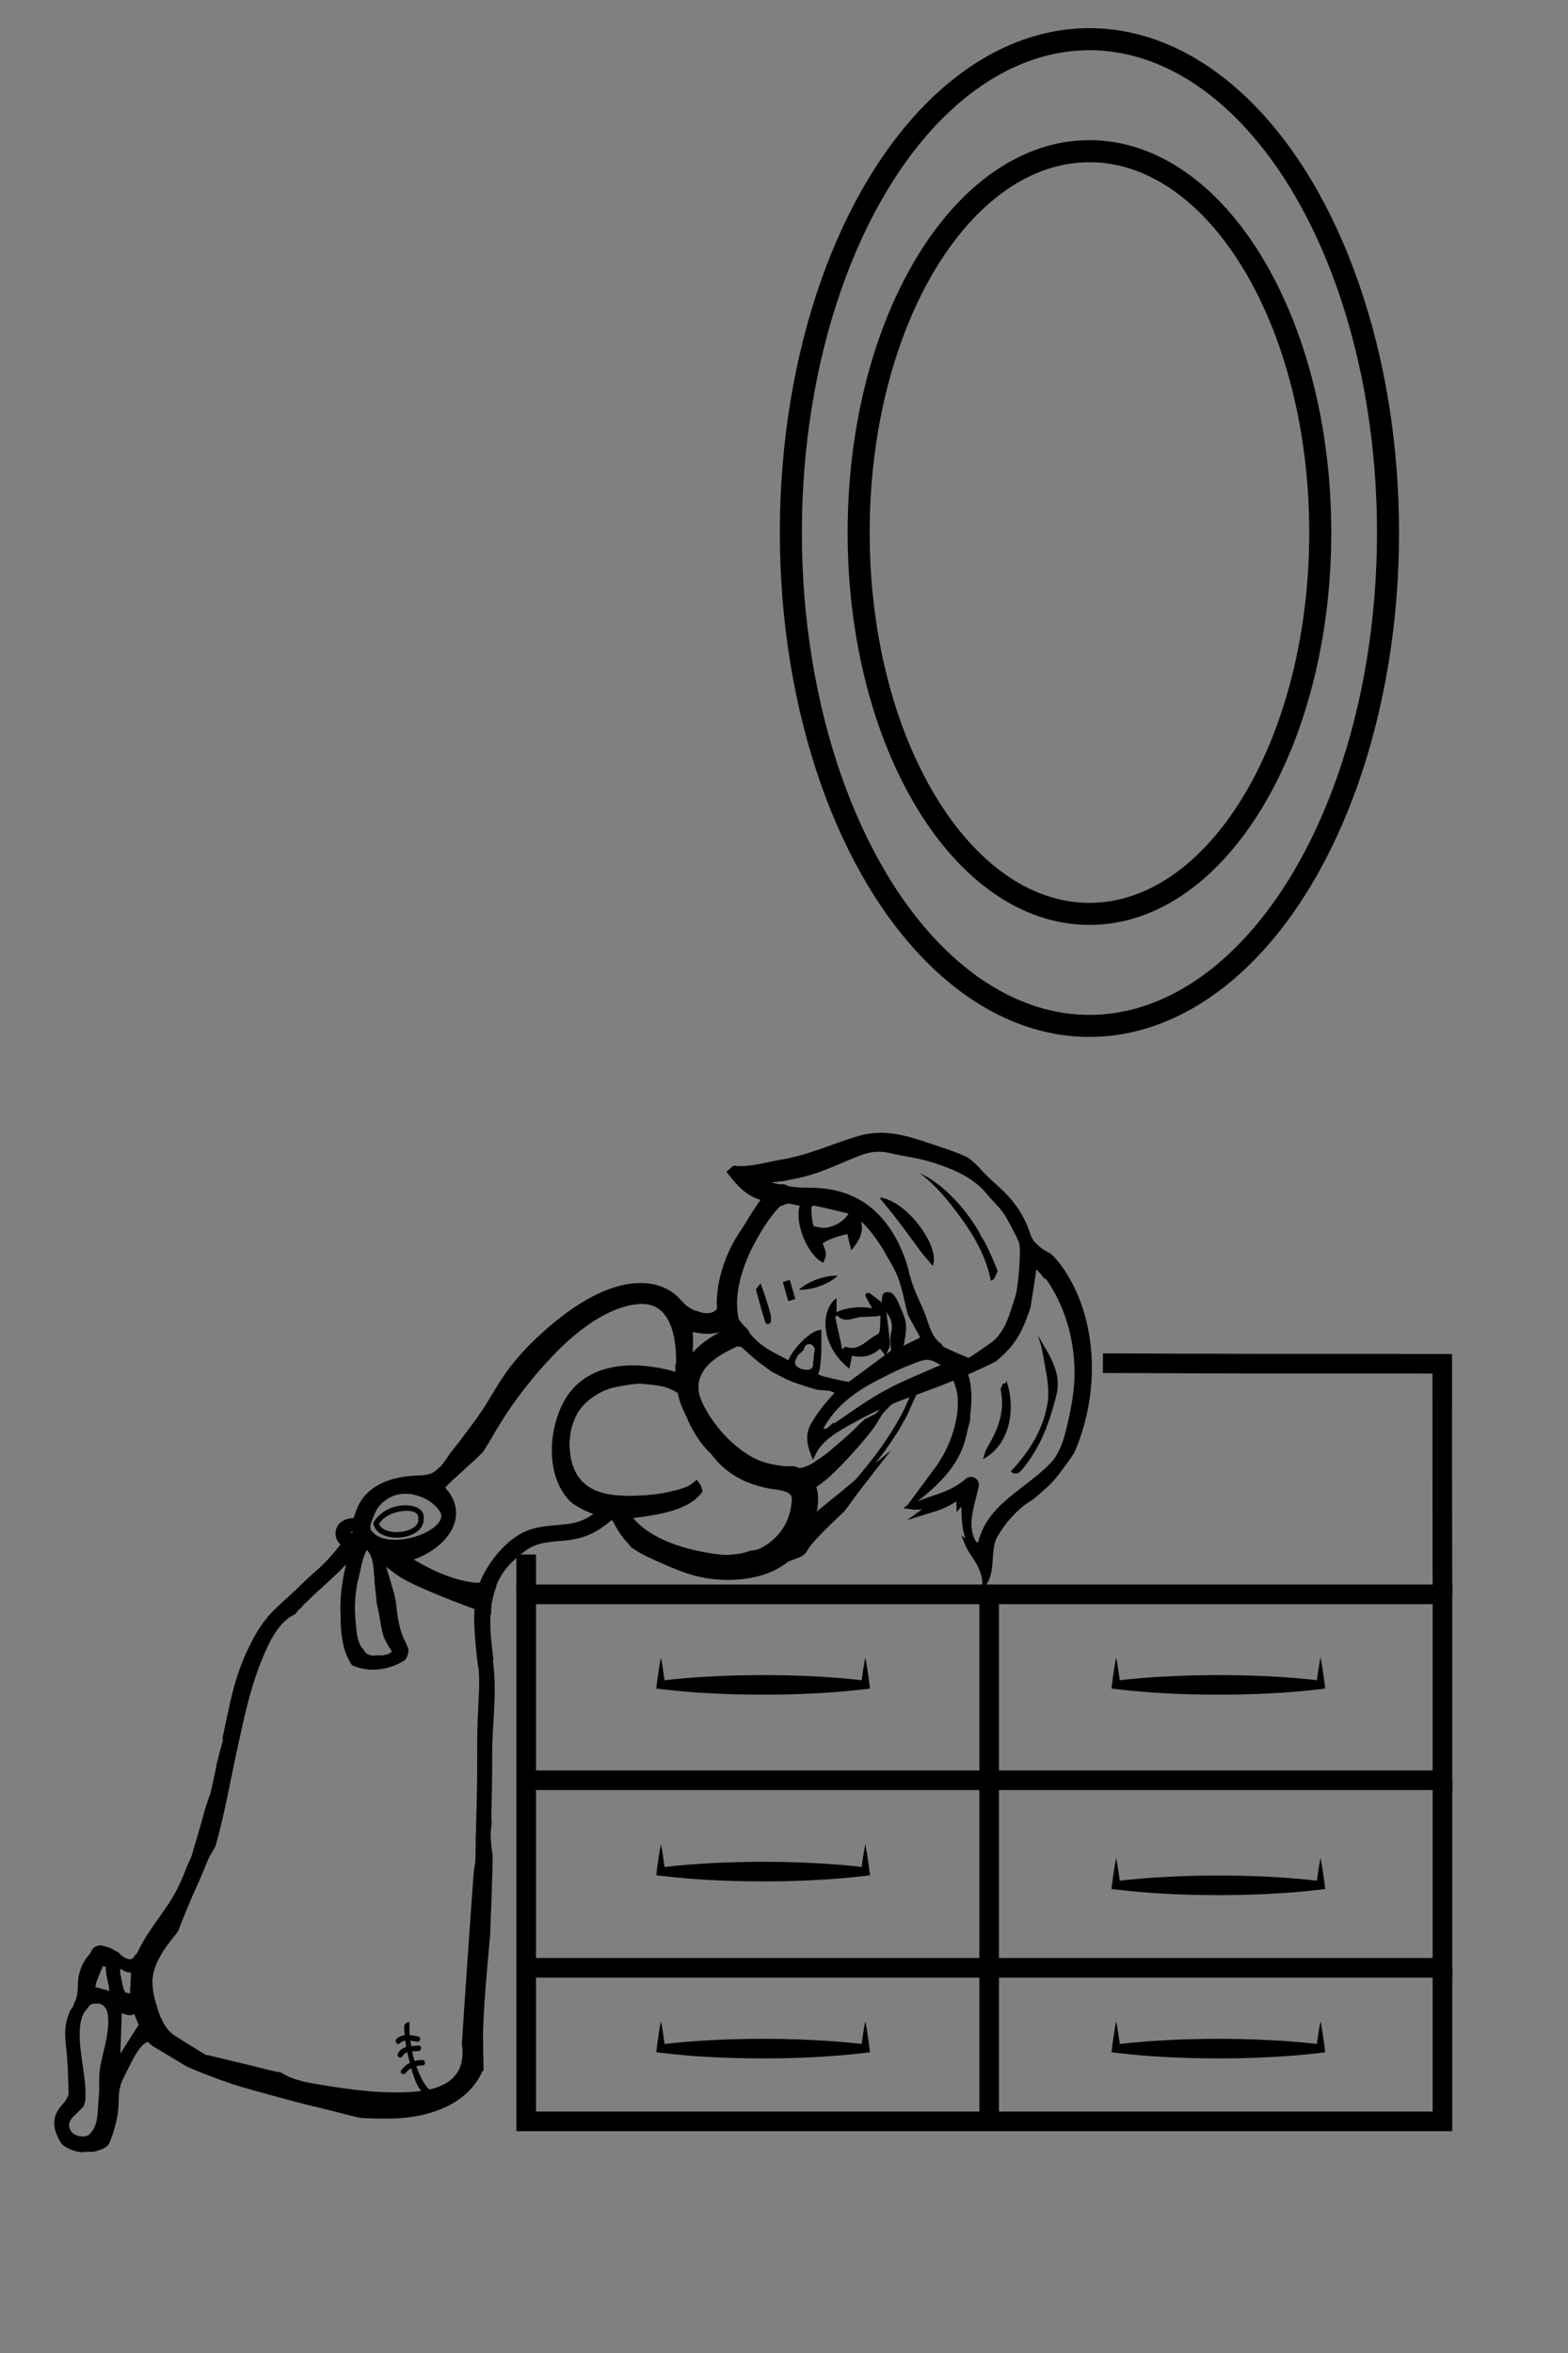<?xml version="1.0" encoding="utf-8"?>
<!-- Generator: Adobe Illustrator 16.0.0, SVG Export Plug-In . SVG Version: 6.00 Build 0)  -->
<!DOCTYPE svg PUBLIC "-//W3C//DTD SVG 1.0//EN" "http://www.w3.org/TR/2001/REC-SVG-20010904/DTD/svg10.dtd">
<svg version="1.0" xmlns="http://www.w3.org/2000/svg" xmlns:xlink="http://www.w3.org/1999/xlink" x="0px" y="0px" width="640px"
	 height="960px" viewBox="0 0 640 960" enable-background="new 0 0 640 960" xml:space="preserve">
<rect x="0" y="0" width="640" height="960" fill="#808080" stroke="none"/>
<g id="Layer_1">
	<g>
		<path stroke="#000000" stroke-width="4" stroke-miterlimit="10" d="M393.274,562.978c-0.605,0.264-1.217,0.516-1.822,0.777
			c0.451,1.217,0.811,2.475,1.047,3.77c0.354,1.307,0.473,2.658,0.429,4.025c0.325,9.611-3.909,20.244-8.863,27.395
			c-0.528,0.764-1.079,1.521-1.638,2.275c2.198-1.891,3.843-3.48,4.51-4.504c3.348-5.154,4.777-10.959,6.803-16.586
			c0.188-0.521,0.252-1.125,0.229-1.682C393.752,573.312,393.512,568.171,393.274,562.978z"/>
		<path stroke="#000000" stroke-width="4" stroke-miterlimit="10" d="M381.128,614.735c3.39-1.049,6.54-2.707,9.59-4.865
			c0.696-0.494,1.591,0.168,1.608,0.965c0.006,0.301,0.012,0.602,0.018,0.904c0.49-0.559,1.011-1.107,1.278-1.764
			c0.383-0.941,0.097-2.178,0.107-3.285C393.007,606.761,386.025,611.155,381.128,614.735z"/>
		<path stroke="#000000" stroke-width="2" stroke-miterlimit="10" d="M430.857,514.938c-0.079-0.055-0.157-0.1-0.231-0.186
			c-0.671-0.811-1.435-1.58-2.217-2.348c-3.745-1.982-7.39-4.137-8.828-8.678c-1.848-5.832-4.906-10.789-8.86-15.123
			c-3.452-3.783-7.661-6.832-11.011-10.703c-1.666-1.922-3.472-3.523-5.378-4.902c-3.604-1.676-7.408-2.973-11.047-4.184
			c-10.773-3.588-21.091-7.777-32.503-4.41c-10.737,3.17-20.804,7.947-31.927,9.736c-5.482,0.883-13.049,3.26-19.193,2.49
			c-0.586,0.525-1.177,1.049-1.774,1.584c3.983,5.305,8.422,9.934,15.232,10.887c2.476,0.346,4.997,0.344,7.471,0.701
			c2.417,0.35,4.804,0.957,7.21,1.449c-2.871,5.5,1.637,18.572,7.73,22.502c0.9-2.154,0.9-2.154-0.945-6.77
			c3.546-2.791,7.815-3.654,11.981-4.721c0.39,1.602,0.831,3.41,1.371,5.639c3.1-4.004,3.951-7.807,1.287-12.18
			c4.327,1.41,11.159,11.832,12.314,13.9c2.129,3.818,4.541,7.549,6.068,11.629c1.667,4.457,2.457,9.27,3.657,13.92
			c0.179,0.689,0.476,1.367,0.812,1.994c1.611,2.973,3.255,5.932,4.917,8.953c-3.381,1.67-6.383,3.154-9.457,4.678
			c0.502-3.623,1.529-6.988,1.252-10.236c-0.241-2.932-1.837-5.768-2.983-8.582c-0.495-1.219-1.207-2.432-2.106-3.342
			c-0.455-0.465-1.889-0.639-2.253-0.268c-0.499,0.51-0.426,1.652-0.556,2.531c-0.056,0.4-0.001,0.822,0,1.238l0.661,1.406
			c2.833,3.045,4.221,6.369,3.07,10.826c-0.573,2.234,0.033,4.805,0.097,7.129c-5.559,4.146-11.556,8.664-17.627,13.064
			c-0.534,0.389-1.606,0.115-2.39-0.043c-2.897-0.594-5.79-1.223-8.656-1.945c-1.211-0.301-2.358-0.867-3.627-1.346
			c1.934-2.029,1.828-10.977,1.832-13.096c0.006-1.457,0-2.906,0-4.43c-3.745,0.756-11.356,8.928-11.825,12.773
			c-4.546-2.623-9.439-4.578-13.268-7.881c-4.104-3.541-7.262-8.295-10.684-12.648c-0.599-0.768-0.648-2.17-0.625-3.27
			c0.147-7.652,1.959-14.84,5.429-21.625c0.933-1.836,1.883-3.504,3.118-5.084c2.699-5.055,6.197-10.613,10.015-14.582
			c-3.141-0.492-4.581,1.441-5.783,3.365c-2.457,3.926-4.059,8.648-7.129,11.887c-0.161,0.172-0.299,0.35-0.455,0.52
			c-1.339,2.955-2.898,5.781-4.266,8.742c-2.098,4.537-2.772,8.598-3.157,13.527c-0.013,0.182-0.058,0.332-0.078,0.504
			c0.04,2.768-0.435,5.332-3.25,6.945c-1.819,1.045-4.114,1.102-6.298,0.584c-0.045,0.277-0.089,0.555-0.106,0.861
			c0.021,0.004,0.045,0.006,0.069,0.008c-0.025,0.01-0.047,0.016-0.073,0.027c0,0.014-0.003,0.025-0.003,0.041
			c0.021,0.033,0.049,0.059,0.072,0.09c0.146,0.006,0.288,0.041,0.438,0.037c0.246,0.018,0.431,0.115,0.59,0.24
			c4.079-0.055,10.313,0.148,11.277,3.793c0.041,0.156,0.026,0.334,0.031,0.504c0.032,0.025,0.061,0.051,0.091,0.074
			c-0.01,0.008-0.019,0.016-0.029,0.021c0.506,0.611,0.929,1.289,1.309,1.994c0.538,0.688,1.074,1.377,1.576,2.09
			c0.309,0.15,0.607,0.332,0.852,0.541c2.733,2.33,5.289,4.902,8.114,7.094c1.803,1.398,3.648,2.74,5.513,4.051
			c2.999,1.449,5.865,3.188,9.095,4.275c3.083,1.035,6.161,2.076,9.295,2.904c1.149,0.035,2.304,0.033,3.412,0.281
			c1.33-0.193,3.375,0.982,4.878,1.365c-2.382,2.75-4.433,4.932-6.268,7.297c-1.552,2.004-2.971,4.143-4.234,6.355
			c-2.274,3.99-1.481,7.854,0.007,11.697c2.908-6.32,9.984-10.105,15.617-13.252c7.533-4.209,15.158-7.758,23.24-10.666
			c5.808-2.092,11.577-4.211,17.285-6.514c0.26-0.201,0.515-0.293,0.871-0.35c3.069-1.254,6.128-2.549,9.153-3.965
			c2.594-1.213,5.342-2.406,7.953-3.787c2.407-2.035,4.682-4.219,6.611-6.713c3.382-4.367,5.238-9.432,7.011-14.6
			c0.032-0.25,0.062-0.508,0.104-0.76c0.906-5.477,1.696-10.971,2.61-16.918c1.132,1.277,2.326,2.604,3.504,3.949
			c0.326,0.379,0.532,1.014,0.924,1.17c5.017,2.01,6.3,6.662,7.607,11.367c0.352,1.258,1.381,2.312,1.71,3.566
			c1.004,3.852,1.819,7.762,2.712,11.646c1.135,4.891,2.17,9.805,3.437,14.652c1.376,5.252-0.032,10.262-1.003,15.277
			c-1.96,10.119-7.264,18.18-14.83,24.617c-3.749,3.191-7.773,6.045-11.744,8.945c-5.366,3.924-9.231,9.133-11.623,15.393
			c-0.71,1.855-0.109,4.254-0.109,6.832c-1.755-3.908-5.485-2.229-8.175-3.564c-0.061-0.031-0.114-0.086-0.171-0.127
			c0.565,1.365,1.276,2.725,2.176,4.074c2.58,3.871,4.982,7.484,5.179,12.307c0.401-0.574,0.82-1.506,1.218-2.594
			c1.771-5.572,0.189-11.648,3.215-16.9c2.712-4.699,6.242-8.793,10.329-12.24c1.266-1.068,2.758-2.027,4.344-2.961
			c3.564-3.121,7.337-5.99,10.203-9.934c2.202-3.029,4.62-5.875,6.479-9.148C448.434,567.161,447.209,535.581,430.857,514.938z
			 M329.969,559.835c-2.113,0.158-5.066-0.558-6.122-2.58c-0.527-1.009-0.393-2.237,0.162-3.168c0.313-1.024,0.977-1.96,1.794-2.627
			c0.672-0.548,0.831-0.652,1.258-1.101c0.185-0.511,0.402-1.013,0.661-1.507c0.759-1.447,2.743-1.875,4.104-1.077
			c0.444,0.261,0.775,0.615,1.018,1.015c0.61,0.644,0.919,1.577,0.611,2.718c-0.438,1.624-0.271,3.194-0.598,4.611
			C333.167,557.759,332.052,559.679,329.969,559.835z M335.042,501.858c-1.402-0.188-3.708-0.529-3.942-1.326
			c-0.767-2.627-0.887-5.488-0.959-8.273c-0.007-0.475,1.537-1.539,2.188-1.408c5.148,1.066,10.252,2.357,15.474,3.6
			C346.003,499.017,339.671,502.464,335.042,501.858z M361.401,568.327c-7.79,4.285-15.006,9.713-22.477,14.639
			c0.005-0.027,0.013-0.053,0.017-0.08c-0.799,0.717-1.675,1.23-2.537,0.984c-0.835,0.25-1.635-0.82-1.177-1.654
			c0.54-0.988,1.124-1.922,1.738-2.824c4.766-7.273,12.273-12.775,19.701-16.604c4.616-2.377,9.331-4.883,14.177-6.721
			c2.468-0.93,6.684-3.037,9.328-2.006c0.012,0.006,0.02,0.016,0.032,0.023c1.25,0.174,2.934,1.283,4.259,1.916
			c0.701,0.336,1.152,1.246,1.171,1.264C377.635,560.86,369.23,564.024,361.401,568.327z M415.413,529.097
			c-2.411,7.217-4.004,15.068-10.699,19.811c-2.603,1.838-5.222,3.652-7.875,5.41c-0.557,0.365-1.427,0.787-1.929,0.588
			c-3.38-1.365-6.723-2.842-10.027-4.396c-0.605-0.285-1.151-0.967-1.471-1.615c-3.274-2.057-4.843-6.729-6.022-10.301
			c-1.907-5.773-5.272-11.23-6.724-17.156c-0.105-0.123-0.196-0.27-0.237-0.479c-0.774-3.775-1.999-7.625-3.65-11.314
			c-0.341-0.77-0.72-1.525-1.086-2.283c-3.655-7.229-8.993-13.621-15.841-17.285c-6.54-3.5-13.213-4.588-20.523-4.518
			c-5.231,0.047-9.345-0.801-14.329-2.064c-0.786-0.197-0.902-1.014-0.605-1.594c0.125-0.242,0.329-0.428,0.582-0.523
			c0.223-0.172,0.516-0.258,0.859-0.178c0.885,0.211,2.081-0.199,2.993-0.242c0.128-0.006,0.256-0.004,0.383-0.008
			c4.382-0.842,8.453-1.592,12.33-2.85c6.451-2.096,12.634-5.062,18.973-7.537c4.041-1.574,8.177-2.189,12.514-1.166
			c6.188,1.459,12.591,2.131,18.601,4.129c8.22,2.73,16.34,6.029,22.206,13.277c2.066,2.557,4.582,4.744,6.45,7.436
			c1.998,2.879,3.481,6.148,5.162,9.26c0.477,0.885,0.82,1.846,1.291,2.729C418.097,508.771,416.56,525.687,415.413,529.097z"/>
		<path stroke="#000000" stroke-width="4" stroke-miterlimit="10" d="M281.339,535.862c-0.768-0.391-1.489-0.867-2.18-1.426
			c-1.733-1.012-3.384-2.279-5.02-3.662c-2.107-1.779-4.433-3.348-6.889-4.564c-3.031-0.775-6.265-0.895-9.462-0.48
			c-13.016,1.691-25.877,11.148-35.576,19.965c-5.171,4.699-10.029,9.84-14.103,15.615c-4.121,5.844-7.36,12.258-11.534,18.062
			c-3.578,4.971-7.374,9.92-11.204,14.688c-1.579,2.6-3.326,5.078-5.414,6.873c1.643-0.135,3.284-0.076,4.905,0.125
			c0.886-0.812,1.776-1.625,2.677-2.43c2.338-3.109,4.805-6.283,6.912-9.707c2.768-4.498,4.52-9.729,7.57-13.969
			c4.575-6.361,9.865-12.16,14.906-18.145c3.533-4.199,6.915-8.588,10.827-12.375c3.36-3.25,7.207-6.059,11.145-8.527
			c3.86-2.416,8.101-4.17,12.186-6.189c4.329-2.137,8.801-0.393,13.205-0.451c1.485-0.023,2.972,0.482,4.467,0.686
			c2.271,0.314,4.107,1.105,5.612,3.189c1.417,1.961,3.586,3.309,5.195,5.15c0.711,0.809,1.104,2.143,1.195,3.275
			c0.004,0.061,0.005,0.121,0.012,0.178c-0.003-0.402-0.002-0.807,0-1.213c-0.043-0.107-0.072-0.215-0.118-0.322
			c-0.171-0.404-0.112-0.9,0.121-1.256c0.001-0.049-0.003-0.094,0-0.143c0.02-0.701,0.671-1.305,1.355-1.078
			c0.005,0.002,0.013,0.004,0.019,0.006C281.927,537.097,281.651,536.474,281.339,535.862z"/>
		<path stroke="#000000" stroke-width="4" stroke-miterlimit="10" d="M38.98,802.683c-0.294,0.398-0.564,0.807-0.792,1.211
			c-0.662,1.17-1.718,3.207-1.66,4.904c0.125,0.15,0.131,0.361,0.075,0.555c0.069,0.328,0.173,0.648,0.363,0.926
			c0.128-0.764,0.281-1.623,0.565-2.449c0.564-1.624,1.307-3.181,1.952-4.774C39.304,802.942,39.137,802.817,38.98,802.683z"/>
		<path stroke="#000000" stroke-width="4" stroke-miterlimit="10" d="M330.272,621.739c-0.461-3.234-1.117-5.826-1.117-8.414
			c0-2.562,0.667-5.127,1.054-7.787c4.287,0.412,22.772-20.65,26.032-25.98c-0.714,0.338-1.395,0.699-2.073,1.061
			c-0.484,0.555-1.087,1.035-1.608,1.449c-0.013,0.01-0.028,0.01-0.04,0.018c-3.948,4.262-8.499,7.908-12.874,11.676
			c-1.367,1.178-3.052,2.377-4.826,3.459c-0.543,0.441-1.127,0.883-1.751,1.279c-0.178,0.227-0.409,0.365-0.687,0.389
			c-0.331,0.18-0.658,0.359-0.997,0.492c-3.854,2.016-8.043,2.256-12.877,0.723c-0.128-0.041-0.256-0.086-0.386-0.127
			c-2.614-0.334-5.155-0.916-7.127-1.549c-5.729-1.84-11.012-5.828-15.356-10.094c-4.721-4.631-8.346-10.066-11.628-15.879
			c-2.348-4.164-3.002-7.758-3.312-11.773c-0.018-0.059-0.043-0.113-0.062-0.172c-0.08-0.246-0.058-0.453,0.003-0.641
			c-0.021-0.338-0.046-0.678-0.068-1.021c-0.058-0.289-0.146-0.566-0.168-0.869c-1.466,1.223-3.208,4.141-3.208,4.141
			c-0.372-0.072-0.717-0.133-1.08-0.199c-0.055-0.008-0.107-0.014-0.159-0.029c-1.75-0.32-3.434-0.605-5.06-1.027
			c-5.912-1.525-11.773-2.055-17.767-0.213c-5.715,1.758-11.408,2.994-15.769,8.053c-5.093,5.9-8.116,12.615-9.246,20.266
			c-0.566,3.828-0.529,7.666,0.215,11.416c0.794,2.992,2.021,5.807,3.766,8.291c4.077,2.795,8.167,5.613,12.472,7.982
			c0.488,0.27,1.054,0.375,1.625,0.428c-4.152,3.545-8.163,5.895-14.041,6.639c-4.861,0.621-9.656,0.621-14.408,1.969
			c-8.164,2.318-15.511,11.068-19.133,18.637c-0.573,1.201-1.028,2.451-1.421,3.721c-0.532-0.117-1.065-0.238-1.6-0.357
			c-0.314,0.076-0.65,0.119-1.037,0.088c-9.889-0.908-18.797-5.109-27.279-10.121c-5.47-3.236-11.303-6.121-15.94-10.498
			c-0.247-0.215-0.482-0.441-0.706-0.684c-0.895-0.902-1.759-1.846-2.54-2.891c-0.662,0.383-1.437,0.877-2.138,1.369
			c0.099,0.68,0.023,1.355-0.513,1.896c-0.503,0.508-1.257,0.625-1.948,0.533c-4.076,5.791-8.57,11.148-13.934,15.709
			c-2.796,2.379-5.368,5.045-8.04,7.578c-3.563,3.371-7.421,6.473-10.603,10.195c-2.704,3.166-4.969,6.867-6.83,10.652
			c-0.6,1.223-1.193,2.451-1.79,3.68c-2.179,4.859-3.92,9.916-5.272,15.18c-1.548,6.027-2.756,12.166-4.06,18.262
			c0.247,0.24,0.387,0.592,0.256,1.037c-1.011,3.475-1.953,6.975-2.869,10.482c-0.203,1.92-0.424,3.832-0.744,5.732
			c-0.655,3.912-2.348,7.633-3.565,11.445c-0.215,0.676-0.423,1.354-0.634,2.031c-0.854,3.227-1.76,6.436-2.701,9.633
			c-0.351,1.602-0.842,3.145-1.388,4.67c-3.181,10.428-4.939,22.635-10.838,31.816c-1.905,2.967-8.265,10.635-13.442,13.135
			c-0.129,0.186-0.272,0.355-0.428,0.512c-0.855,1.279-1.904,2.268-3.62,2.221c-1.16-0.029-2.403-0.502-3.522-1.197
			c0.127,0.508,0.289,0.92,0.468,1.262c1.281,0.543,2.562,1.945,3.996,1c0.188-0.125,0.361-0.1,0.5-0.004
			c0.019-0.02,0.042-0.025,0.061-0.047c0.345-0.398,0.868-0.049,0.914,0.393c0.035,0.342-0.009,0.645-0.074,0.941
			c0.029,0.059,0.066,0.109,0.074,0.176c0.225,2.424-0.107,4.836-0.134,7.26c-0.003,0.141-0.067,0.232-0.136,0.32
			c0.006,0.248,0.002,0.498,0.012,0.748c0.133,3.104-1.557,3.072-3.069,2.998c-0.206,0.119-0.454,0.053-0.623-0.121
			c-2.809,0.234-3.626-6.012-4.03-8.059c-0.347-1.762-0.936-4.193,0.663-5.449c0.249-0.195,0.494-0.301,0.736-0.346
			c-0.055-0.268-0.11-0.535-0.165-0.799c0.267-0.094,0.533-0.186,0.796-0.281c-0.88-0.549-1.671-1.23-2.291-1.953
			c-0.083-0.044-0.167-0.084-0.25-0.127c0.214,1.749-0.375,3.612-1.768,4.716c0.069,3.302,1.426,6.412,1.426,9.688
			c0.1,0.484,0.134,0.957,0.138,1.455c0,0.08-0.042,0.127-0.066,0.186c0.106,0.217,0.048,0.406-0.076,0.541
			c0.024,0.389-0.286,0.523-0.589,0.457c-0.192,0.07-0.429,0.037-0.583-0.092c-1.436-1.199-4.127-1.49-6.351-2.221
			c-1.146,0.166-2.279,0.449-3.436,0.568c-0.289,0.031-0.537-0.275-0.535-0.557c0.015-1.258,0.119-2.51,0.134-3.77
			c0.002-0.227,0.122-0.354,0.268-0.439c0.009-0.232,0.015-0.465,0.058-0.723c0.305-1.844,1.27-4.193,2.669-6.056
			c-0.488-0.705-0.777-1.543-0.874-2.406c-2.133,2.66-3.402,6.216-3.513,9.757c-0.087,2.965-0.18,6.193-1.636,8.715
			c-0.195,0.955-0.607,1.889-1.391,2.824c-0.558,0.668-0.818,1.633-1.13,2.496c-1.332,3.689-1.2,7.377-0.736,11.297
			c0.769,6.438,0.872,12.969,1.076,19.469c0.037,1.193-0.595,2.527-1.232,3.588c-0.843,1.398-2.05,2.549-3.008,3.877
			c-2.79,3.869-1.546,7.604,0.482,11.254c1.137,2.049,5.913,3.758,8.429,3.279c1.21-0.234,2.562,0.172,3.714-0.186
			c1.59-0.492,3.882-1.043,4.41-2.256c1.49-3.426,2.512-7.146,3.183-10.855c0.589-3.24,0.446-6.621,0.631-9.979
			c0.029,0.012,0.088-0.033,0.14-0.064c0.012-0.074,0.017-0.158,0.036-0.227c0.062-0.604,0.216-1.15,0.411-1.674
			c0.241-1.602,1.149-3.27,1.783-4.523c1.331-2.643,2.61-5.404,4.071-7.967c1.526-2.668,3.754-6.375,6.872-7.139
			c1.169-0.287,2.248,0.898,3.297,1.869c4.339,2.602,8.721,5.217,13.094,7.871c2.856,1.73,15.875,6.48,19.352,7.602
			c7.958,2.559,29.019,8.094,31.522,8.668c6.688,1.529,13.312,3.369,19.989,4.953c5.248,0.322,10.498,0.488,15.759,0.141
			c12.647-0.838,26.393-5.58,31.971-17.615c0-0.033,0.004-0.062,0.004-0.096c-0.009-0.43,0.186-0.715,0.449-0.889
			c-0.069-3.895-0.171-7.789-0.204-11.697c-0.097-10.777,2.041-33.033,2.885-42.408c0.45-10.762,0.872-21.523,1.062-32.297
			c-0.577-3.248-0.9-6.646-0.875-9.887c-0.869,5.133-1.822,10.273-2.73,15.486c-0.109-0.877-3.81,53.025-4.973,71.018
			c0.677,4.195,0.151,8.713-1.619,11.867c-2.18,3.883-5.581,6.225-9.445,7.658c-0.215,0.25-0.554,0.387-0.996,0.361
			c-4.283,1.396-9.04,1.771-13.312,1.916c-10.917,0.365-21.946-1.027-32.728-2.793c-5.797-0.947-13.119-1.914-18.452-5.393
			c-4.14-0.656-8.197-1.885-12.288-2.867c-5.567-1.33-11.129-2.674-16.694-4.004c-0.666-0.16-1.432-0.109-1.989-0.447
			c-4.193-2.541-8.354-5.135-12.499-7.76c-2.913-1.846-4.927-4.525-6.267-7.615c-0.102-0.086-0.192-0.199-0.257-0.346
			c-0.04-0.09-0.068-0.176-0.106-0.264h-0.002c-0.008-0.025-0.017-0.049-0.025-0.072c-0.69-1.598-1.24-3.172-1.637-4.713
			c-1.638-5.098-2.802-10.607-1.355-15.744c0.693-2.461,1.746-4.74,3.005-6.898c0.15-0.541,0.312-1.014,0.489-1.34
			c0.828-1.498,1.686-3.039,2.8-4.297c1.251-1.418,2.503-2.859,3.791-4.25c0.622-1.787,1.349-3.539,2.075-5.291
			c1.395-3.363,2.688-6.74,4.22-10.041c1.596-3.438,3.094-6.904,4.519-10.424c0.753-1.859,1.499-3.748,2.485-5.488
			c0.589-1.041,1.244-2.016,1.768-3.072c3.724-12.949,5.957-26.264,8.868-39.537c2.626-11.971,5.157-24.125,9.684-35.502
			c2.949-7.406,7.139-16.963,14.608-20.52c0.566-0.65,1.104-1.326,1.693-1.959c0.154-0.164,0.315-0.248,0.476-0.299
			c0.569-0.633,1.127-1.273,1.664-1.934c0.155-0.193,0.326-0.285,0.498-0.334c6.232-6.322,13.588-11.932,18.629-18.232
			c0.192-0.242,0.429-0.34,0.665-0.348c0.625-0.232,1.43,0.129,1.43,0.998c0,0.498-0.088,0.811-0.258,1.102
			c-2.305,8.205-3.548,16.426-2.819,25.002c0.021,0.234-0.035,0.414-0.12,0.574c0.261,5.85,0.938,11.535,3.985,16.264
			c6.045,2.559,13.272,1.545,18.921-1.984c0.287-0.461,0.527-0.947,0.655-1.49c0.081-0.354,0.123-0.705,0.146-1.057
			c-0.267-0.832-0.743-1.643-1.005-2.441c-2.658-4.699-3.526-11.275-4.116-16.885c-0.285-1.441-0.5-2.639-0.641-3.113
			c-1.542-5.178-3.042-10.367-4.565-15.549c0.234-0.182,0.466-0.365,0.699-0.547c3.361,2.529,6.55,5.363,10.122,7.521
			c4.637,2.809,19.398,8.941,30.59,12.871c-0.316,3.139-0.313,6.35-0.153,9.506c0.132,2.604,0.371,5.168,0.633,7.631
			c0.161,1.514,0.325,3.113,0.506,4.746c0.781-0.422,1.59-0.768,2.428-1.035c-0.217-1.943-0.418-3.844-0.604-5.59
			c-0.349-3.328-0.57-6.713-0.499-10.064c0.029-1.441,0.112-2.877,0.261-4.307c0.036,0.016,0.071,0.025,0.111,0.039
			c0.044-1.225,0.262-2.451,0.577-3.705c0.058-0.488,0.161-0.928,0.294-1.373c0.148-0.643,0.307-1.285,0.477-1.928
			c0.037-0.145,0.097-0.264,0.146-0.395c-0.044-0.01-0.086-0.016-0.13-0.023c0.675-2.195,1.562-4.33,2.737-6.373
			c2.694-4.66,6.607-8.174,10.831-11.254c5.06-3.689,10.722-3.918,16.641-4.42c8.49-0.715,13.468-3.531,19.583-9.1
			c0.019,0.035,0.034,0.066,0.052,0.102c0.138-0.076,0.299-0.127,0.492-0.127c0.748,0,1.076,0.65,1.013,1.254
			c1.79,2.65,2.993,5.488,5.134,7.918c0.228,0.256,0.452,0.516,0.677,0.773c5.556,4.203,11.695,6.705,18.395,7.729
			c1.366,0.209,2.831-0.365,4.22-0.24c1.712,0.156,3.75,0.158,5.02,1.127c3.271,2.488,7.031,1.646,10.543,2.34
			c2.18,0.434,4.494,0.244,6.611,0.848c3.428,0.971,6.686,0.492,9.901-0.594c4.671-1.584,9.301-3.314,13.909-5.1
			c0.836-0.324,1.806-1.053,2.153-1.857c1.104-2.588,8.12-9.586,15.331-16.363c1.087-1.41,2.195-2.803,3.2-4.291
			c1.421-2.105,3.037-4.057,4.589-6.059c-2.34,1.941-4.682,3.881-7.031,5.807C339.544,614.267,335.202,617.749,330.272,621.739z
			 M42.88,843.61c-0.738,3.979-0.132,8.209-0.586,12.27c-0.643,5.781,0.251,12.15-4.71,16.594c-2.345,2.1-7.608,1.336-9.829-1.289
			c-2.401-2.846-1.951-6.578,1.049-9.32c1.256-1.145,2.431-2.387,3.609-3.621c0.198-0.584,0.336-1.215,0.45-1.859
			c0.417-8.877-2.437-17.613-2.337-26.541c0.041-3.643,0.437-7.824,2.796-10.732c0.21-0.258,0.448-0.529,0.696-0.799
			c1.055-1.789,2.562-2.947,4.742-2.875c0.021-0.041,0.035-0.084,0.059-0.125c4.349-0.121,6.903,2.697,7.276,7.234
			C46.708,829.907,44.176,836.62,42.88,843.61z M46.853,845.149c0.315-8.668,0.62-17.152,0.946-26.051
			c2.45-1,5.236,3.455,7.865-0.754c1.225,3.135,2.194,5.619,3.133,8.02C55.003,832.329,51.051,838.544,46.853,845.149z
			 M154.994,645.954c0.07,0.672,0.133,1.385,0.196,2.088c1.711,5.047,1.421,11.523,2.788,16.664
			c1.473,2.682,2.999,5.342,4.515,8.057c-0.212,0.143-0.431,0.252-0.648,0.377c0.006,0.033,0.022,0.053,0.026,0.088
			c0.266,2.736-3.126,3.807-5.132,4.066c-0.784,0.1-1.653,0.135-2.5,0.045c-2.958,0.531-6.032-0.328-7.524-3.166
			c-2.942-2.91-3.329-9.217-3.649-13.496c-0.422-5.65-0.129-11.535,1.28-17.041c1.097-4.287,1.761-9.537,4.162-13.264
			c0.145-0.227,0.343-0.371,0.558-0.457c0.099-0.477,0.212-0.955,0.359-1.43c0.113,0.473,0.23,0.945,0.345,1.418
			c0.067,0.023,0.134,0.029,0.2,0.066c0.597,0.334,0.83,0.508,1.114,0.881C154.77,634.167,154.509,641.382,154.994,645.954z
			 M324.993,628.411c-4.837,2.004-9.633,4.26-14.651,5.588c-1.167,0.307-2.371,0.484-3.582,0.615
			c-4.633,1.812-10.439,2.043-14.228,1.545c-12.357-1.635-28.014-5.811-36.32-16.254c-0.495-0.623-0.216-1.391,0.27-1.748
			c0.072-0.332,0.291-0.613,0.738-0.676c1.93-0.277,4.188-0.553,6.58-0.904c0.68-0.266,1.366-0.518,2.061-0.738
			c4.524-1.445,9.15-2.545,13.74-3.77c0.865-0.475,1.695-0.986,2.455-1.562c0.06-0.307,0.016-0.668-0.181-1.117
			c-0.15-0.344-0.874-0.539-1.625-0.594c-1.893,0.73-3.927,1.197-5.872,1.68c-4.381,1.088-8.781,1.545-13.228,1.707
			c-0.709,0.096-1.416,0.221-2.128,0.293c-1.561,0.154-3.092,0.049-4.596-0.223c-10.161-0.168-19.761-3.588-22.888-14.824
			c-2.456-8.832-0.87-19.695,5.802-26.225c3.878-3.793,8.91-6.467,14.17-7.412c2.531-0.455,5.309-1.027,8.053-1.211
			c0.112-0.014,0.219-0.043,0.333-0.055c2.079-0.258,4.256,0.107,6.363,0.396c3.035,0.424,6.054,0.979,9.055,1.604
			c2.357,0.486,4.627,0.705,5.073,4.309c0.497,4.029,1.337,8.293,3.17,11.805c3.151,6.029,7.051,11.643,13.532,14.566
			c1.768,0.795,3.059,2.719,4.814,3.57c3.018,1.469,6.236,2.494,9.358,3.727c0.16,0.062,0.354,0.139,0.548,0.223
			c2.71,0.475,5.452,1.08,8.052,2.016c2.358,0.846,7.021,2.809,5.847,5.652c-0.559,5.154-2.764,10.611,0.484,15.975
			C326.384,626.685,325.59,628.165,324.993,628.411z"/>
	</g>
	<path fill-rule="evenodd" clip-rule="evenodd" fill="#FFFFFF" d="M308.476,526.05c0.569,2.064,1.033,3.797,1.522,5.521
		c0.746,2.637,1.469,5.283,2.309,7.887c0.131,0.412,0.882,0.939,1.242,0.863c0.462-0.098,1.111-0.713,1.163-1.166
		c0.117-1.01,0.064-2.105-0.194-3.09c-0.615-2.365-1.356-4.701-2.107-7.027c-0.571-1.764-1.238-3.496-1.965-5.533
		C309.344,524.927,308.753,525.688,308.476,526.05z"/>
	<path fill="#FFFFFF" d="M358.786,488.509c2.525,3.121,5.193,6.277,7.708,9.561c3.135,4.1,6.106,8.342,9.224,12.463
		c1.492,1.969,3.151,3.799,4.998,6C384.173,508.784,369.854,489.351,358.786,488.509z"/>
	<path fill="#FFFFFF" d="M401.55,505.95c-0.831-1.152-1.533-2.434-2.113-3.75c-3.072-5.117-6.683-9.881-11.072-14.248
		c-4.007-3.986-8.32-7.289-13.361-9.586c5.066,3.762,9.553,8.65,12.997,13.031c7.484,9.514,14.109,19.285,16.39,31.176
		c0.514-0.139,1.338-0.602,1.512-1.012c0.41-0.986,0.968-1.938,1.354-2.936C405.571,514.208,403.701,509.979,401.55,505.95z"/>
	<path fill-rule="evenodd" clip-rule="evenodd" d="M361.554,533.546c0.591,4.93,1.354,9.852,1.675,14.803
		c0.094,1.443-1.062,2.977-1.763,4.758c-0.884-1.131-1.504-1.916-2.253-2.871c-3.274,3.059-7.352,3.857-11.465,2.904
		c-0.355,1.754-0.678,3.35-1.072,5.289c-11.933-9.523-11.964-23.781-5.245-28.846c0,2.139,0,4.061,0,5.807
		c3.647-1.926,10.499-2.668,14.592-1.529c-0.823-1.486-1.768-3.105-2.612-4.779c-0.181-0.355-0.163-1.176,0.04-1.303
		c0.402-0.258,1.16-0.424,1.487-0.191c2.029,1.451,3.978,3.02,5.954,4.553C361.114,532.606,361.333,533.077,361.554,533.546z
		 M359.364,536.72c-1.881,0.619-7.487,0.402-9.02,0.736c-2.981,0.641-5.856,2.223-8.642-0.787c-0.274,0.195-0.547,0.389-0.821,0.584
		c0.959,4.35,1.918,8.701,2.946,13.371c0.643-0.627,1.071-1.26,1.251-1.191c4.908,1.865,7.952-1.838,11.461-4.121
		c0.871-0.562,2.283-1.107,2.413-1.857C359.363,541.075,359.28,538.606,359.364,536.72z"/>
	<path fill-rule="evenodd" clip-rule="evenodd" d="M308.476,526.05c0.278-0.361,0.868-1.123,1.97-2.545
		c0.727,2.037,1.394,3.77,1.965,5.533c0.751,2.326,1.492,4.662,2.107,7.027c0.258,0.984,0.311,2.08,0.194,3.09
		c-0.052,0.453-0.701,1.068-1.163,1.166c-0.359,0.076-1.111-0.451-1.242-0.863c-0.84-2.604-1.563-5.25-2.309-7.887
		C309.509,529.847,309.044,528.114,308.476,526.05z"/>
	
		<line fill-rule="evenodd" clip-rule="evenodd" stroke="#000000" stroke-width="3" stroke-miterlimit="10" x1="320.941" y1="522.618" x2="323.185" y2="530.421"/>
	<path fill-rule="evenodd" clip-rule="evenodd" d="M401.55,505.95c-0.831-1.152-1.533-2.434-2.113-3.75
		c-3.072-5.117-6.683-9.881-11.072-14.248c-4.007-3.986-8.32-7.289-13.361-9.586c5.066,3.762,9.553,8.65,12.997,13.031
		c7.484,9.514,14.109,19.285,16.39,31.176c0.514-0.139,1.338-0.602,1.512-1.012c0.41-0.986,0.968-1.938,1.354-2.936
		C405.571,514.208,403.701,509.979,401.55,505.95z"/>
	<path fill-rule="evenodd" clip-rule="evenodd" d="M380.716,516.532c-1.847-2.201-3.506-4.031-4.998-6
		c-3.117-4.121-6.089-8.363-9.224-12.463c-2.515-3.283-5.183-6.439-7.708-9.561C369.854,489.351,384.173,508.784,380.716,516.532z"
		/>
	<path fill-rule="evenodd" clip-rule="evenodd" d="M431.581,562.196c-1.023-6.709-4.854-11.797-7.895-17.354
		c0.046,0.182,0.096,0.365,0.147,0.547c0.241,0.826,0.482,1.654,0.747,2.477c0.481,1.508,0.81,3.123,1.108,4.744
		c0.206,0.953,0.378,1.924,0.517,2.914c0.059,0.328,0.117,0.664,0.177,0.99c0.982,5.191,2.044,10.668,1.189,15.963
		c-1.739,10.855-7.689,20.141-15.013,27.828c1.065,1.135,2.574,1.318,3.979-0.047c0.728-0.701,1.338-1.547,1.964-2.355
		c5.682-7.32,9.168-15.74,11.621-24.736C431.104,569.548,432.199,566.249,431.581,562.196z"/>
	<path fill-rule="evenodd" clip-rule="evenodd" d="M410.728,563.241c0.06,0.598-0.266,1.25-1.014,1.25
		c-0.107,0-0.188-0.033-0.277-0.059c-0.617,1.154-1.123,2.098-0.962,2.889c1.838,8.877-1.344,16.291-5.666,23.498
		c-0.673,1.121-0.905,2.529-1.587,4.514C412.965,589.065,414.504,573.487,410.728,563.241z"/>
	<g>
		<line fill-rule="evenodd" clip-rule="evenodd" x1="341.909" y1="520.515" x2="326.133" y2="526.179"/>
		<path d="M341.909,520.515c0,0-0.203,0.211-0.578,0.522c-0.374,0.315-0.92,0.73-1.595,1.177c-1.35,0.892-3.237,1.835-5.209,2.544
			c-1.971,0.71-4.027,1.185-5.636,1.354c-0.805,0.084-1.491,0.11-1.98,0.104c-0.488-0.002-0.779-0.037-0.779-0.037
			s0.202-0.212,0.577-0.524c0.373-0.316,0.919-0.732,1.594-1.179c1.349-0.893,3.237-1.834,5.21-2.54
			c1.972-0.707,4.029-1.18,5.637-1.351c0.804-0.084,1.49-0.112,1.979-0.106C341.618,520.48,341.909,520.515,341.909,520.515z"/>
	</g>
	
		<polygon fill-rule="evenodd" clip-rule="evenodd" fill="#FFFFFF" stroke="#000000" stroke-width="4" stroke-miterlimit="10" points="
		195.987,669.122 195.992,669.2 196.71,676.202 	"/>
	<path d="M276.362,632.585c-0.576,0.617-0.561,1.898,0.483,2.266c4.623,1.635,9.417,1.816,14.239,2.25
		c0.714,0.062,1.092-0.416,1.176-0.98C287.25,635.446,281.721,634.341,276.362,632.585z"/>
	<path d="M46.767,796.379c-0.561-0.957-1.379-1.466-2.391-1.839c-0.795-0.293-1.627-0.446-2.438-0.688
		c-2.089-0.621-4.352,0.726-4.92,2.794c-0.587,2.135,0.705,4.3,2.793,4.921c0.811,0.24,1.643,0.395,2.438,0.688
		c0.966,0.355,2.223,0.101,3.083-0.403c0.894-0.524,1.563-1.391,1.838-2.391C47.454,798.429,47.308,797.303,46.767,796.379z"/>
</g>
<g id="Layer_2">
	
		<ellipse fill="none" stroke="#000000" stroke-width="9" stroke-miterlimit="10" cx="444.67" cy="217.274" rx="121.872" ry="201.283"/>
	<path fill="none" stroke="#000000" stroke-width="9" stroke-miterlimit="10" d="M538.878,217.275
		c0,85.926-42.179,155.583-94.206,155.583c-52.023,0-94.202-69.657-94.202-155.583c0-85.93,42.178-155.585,94.202-155.585
		C496.699,61.69,538.878,131.345,538.878,217.275z"/>
	<path fill="none" stroke="#000000" stroke-width="9" stroke-miterlimit="10" d="M527.142,192.236"/>
	
		<line fill="none" stroke="#000000" stroke-width="8" stroke-miterlimit="10" x1="403.743" y1="650.481" x2="403.743" y2="865.495"/>
	<g>
		<path d="M269.76,676.202c0.195,0.935,0.345,1.869,0.513,2.804c0.173,0.935,0.29,1.869,0.438,2.804
			c0.292,1.869,0.542,3.738,0.767,5.607l-1.717-1.718c3.476-0.432,6.952-0.757,10.428-1.057c1.738-0.127,3.476-0.286,5.214-0.385
			c1.738-0.109,3.476-0.23,5.214-0.307c1.738-0.086,3.476-0.182,5.214-0.233c1.738-0.057,3.476-0.137,5.214-0.163
			c3.476-0.095,6.952-0.117,10.428-0.137l5.214,0.035c1.738,0.003,3.476,0.065,5.214,0.096c3.476,0.082,6.952,0.206,10.428,0.392
			c3.476,0.169,6.952,0.412,10.428,0.691c3.476,0.298,6.952,0.626,10.428,1.06l-1.726,1.726c0.226-1.869,0.477-3.738,0.77-5.607
			c0.148-0.935,0.267-1.869,0.44-2.804c0.169-0.935,0.319-1.869,0.516-2.804c0.196,0.935,0.347,1.869,0.516,2.804
			c0.173,0.935,0.292,1.869,0.44,2.804c0.293,1.869,0.544,3.738,0.77,5.607l0.18,1.488l-1.906,0.237
			c-3.476,0.434-6.952,0.762-10.428,1.06c-3.476,0.279-6.952,0.522-10.428,0.691c-3.476,0.186-6.952,0.31-10.428,0.392
			c-1.738,0.03-3.476,0.093-5.214,0.096l-5.214,0.035c-3.476-0.02-6.952-0.042-10.428-0.137c-1.738-0.025-3.476-0.106-5.214-0.163
			c-1.738-0.052-3.476-0.147-5.214-0.233c-1.738-0.076-3.476-0.197-5.214-0.307c-1.738-0.099-3.476-0.258-5.214-0.385
			c-3.476-0.3-6.952-0.625-10.428-1.057l-1.896-0.236l0.179-1.481c0.225-1.869,0.475-3.738,0.767-5.607
			c0.148-0.935,0.265-1.869,0.438-2.804C269.415,678.071,269.564,677.137,269.76,676.202z"/>
	</g>
	<g>
		<path d="M269.76,752.382c0.195,0.935,0.345,1.869,0.513,2.803c0.173,0.935,0.29,1.869,0.438,2.804
			c0.292,1.869,0.541,3.737,0.767,5.606l-1.717-1.718c3.476-0.432,6.952-0.757,10.428-1.057c1.738-0.127,3.476-0.286,5.214-0.385
			c1.738-0.109,3.476-0.23,5.214-0.307c1.738-0.086,3.476-0.182,5.214-0.233c1.738-0.057,3.476-0.137,5.214-0.163
			c3.476-0.095,6.952-0.117,10.428-0.137l5.214,0.035c1.738,0.003,3.476,0.065,5.214,0.096c3.476,0.082,6.952,0.206,10.428,0.392
			c3.476,0.169,6.952,0.412,10.428,0.691c3.476,0.298,6.952,0.626,10.428,1.06l-1.726,1.726c0.226-1.869,0.476-3.737,0.77-5.606
			c0.148-0.935,0.268-1.869,0.44-2.804c0.169-0.934,0.319-1.868,0.516-2.803c0.196,0.935,0.347,1.869,0.516,2.803
			c0.173,0.935,0.292,1.869,0.44,2.804c0.293,1.869,0.544,3.737,0.77,5.606l0.18,1.488l-1.906,0.237
			c-3.476,0.434-6.952,0.762-10.428,1.06c-3.476,0.279-6.952,0.522-10.428,0.691c-3.476,0.186-6.952,0.31-10.428,0.392
			c-1.738,0.03-3.476,0.093-5.214,0.096l-5.214,0.035c-3.476-0.02-6.952-0.042-10.428-0.137c-1.738-0.026-3.476-0.106-5.214-0.163
			c-1.738-0.052-3.476-0.147-5.214-0.233c-1.738-0.076-3.476-0.197-5.214-0.307c-1.738-0.099-3.476-0.258-5.214-0.385
			c-3.476-0.3-6.952-0.625-10.428-1.057l-1.896-0.236l0.179-1.481c0.226-1.869,0.475-3.737,0.767-5.606
			c0.148-0.935,0.265-1.869,0.438-2.804C269.415,754.251,269.564,753.316,269.76,752.382z"/>
	</g>
	<g>
		<path d="M455.569,676.202c0.195,0.935,0.345,1.869,0.513,2.804c0.173,0.935,0.29,1.869,0.438,2.804
			c0.291,1.869,0.541,3.738,0.767,5.607l-1.718-1.718c3.476-0.432,6.952-0.757,10.428-1.057c1.737-0.127,3.476-0.286,5.214-0.385
			c1.737-0.109,3.476-0.23,5.214-0.307c1.737-0.086,3.476-0.182,5.213-0.233c1.738-0.057,3.477-0.138,5.214-0.163
			c3.477-0.095,6.952-0.117,10.428-0.137l5.214,0.035c1.737,0.003,3.476,0.065,5.214,0.096c3.476,0.082,6.951,0.206,10.427,0.392
			c3.477,0.169,6.952,0.412,10.428,0.691c3.476,0.298,6.952,0.626,10.428,1.06l-1.726,1.726c0.226-1.869,0.477-3.738,0.77-5.607
			c0.148-0.935,0.268-1.869,0.44-2.804c0.169-0.935,0.319-1.869,0.516-2.804c0.196,0.935,0.347,1.869,0.516,2.804
			c0.173,0.935,0.292,1.869,0.44,2.804c0.293,1.869,0.544,3.738,0.77,5.607l0.181,1.488l-1.906,0.237
			c-3.476,0.434-6.952,0.762-10.428,1.06c-3.476,0.279-6.951,0.522-10.428,0.691c-3.476,0.186-6.951,0.31-10.427,0.392
			c-1.738,0.03-3.477,0.093-5.214,0.096l-5.214,0.035c-3.476-0.02-6.951-0.042-10.428-0.137c-1.737-0.025-3.476-0.106-5.214-0.163
			c-1.737-0.052-3.476-0.147-5.213-0.233c-1.738-0.076-3.477-0.197-5.214-0.307c-1.738-0.099-3.477-0.258-5.214-0.385
			c-3.476-0.3-6.952-0.625-10.428-1.057l-1.896-0.236l0.179-1.481c0.226-1.869,0.476-3.738,0.767-5.607
			c0.148-0.935,0.266-1.869,0.438-2.804C455.225,678.071,455.374,677.137,455.569,676.202z"/>
	</g>
	<g>
		<path d="M455.569,757.989c0.195,0.935,0.345,1.868,0.513,2.803c0.173,0.935,0.29,1.868,0.438,2.803
			c0.292,1.868,0.541,3.737,0.767,5.605l-1.717-1.717c3.476-0.433,6.952-0.758,10.428-1.058c1.737-0.127,3.476-0.286,5.214-0.385
			c1.737-0.109,3.476-0.23,5.214-0.307c1.737-0.086,3.476-0.182,5.213-0.233c1.738-0.057,3.477-0.137,5.214-0.163
			c3.477-0.095,6.952-0.117,10.428-0.137l5.214,0.035c1.737,0.003,3.476,0.065,5.214,0.096c3.476,0.082,6.951,0.206,10.427,0.392
			c3.477,0.169,6.952,0.412,10.428,0.691c3.476,0.298,6.952,0.627,10.428,1.06l-1.726,1.726c0.226-1.868,0.477-3.737,0.77-5.605
			c0.148-0.935,0.268-1.868,0.44-2.803c0.169-0.935,0.319-1.868,0.516-2.803c0.196,0.935,0.347,1.868,0.516,2.803
			c0.173,0.935,0.292,1.868,0.44,2.803c0.293,1.868,0.544,3.737,0.77,5.605l0.18,1.488l-1.905,0.237
			c-3.476,0.433-6.952,0.762-10.428,1.06c-3.476,0.279-6.951,0.522-10.428,0.691c-3.476,0.186-6.951,0.31-10.427,0.392
			c-1.738,0.03-3.477,0.093-5.214,0.096l-5.214,0.035c-3.476-0.02-6.951-0.042-10.428-0.137c-1.737-0.026-3.476-0.106-5.214-0.163
			c-1.737-0.052-3.476-0.147-5.213-0.233c-1.738-0.076-3.477-0.197-5.214-0.307c-1.738-0.099-3.477-0.258-5.214-0.385
			c-3.476-0.3-6.952-0.625-10.428-1.058l-1.896-0.235l0.179-1.481c0.226-1.868,0.475-3.737,0.767-5.605
			c0.147-0.935,0.265-1.868,0.438-2.803C455.225,759.857,455.374,758.924,455.569,757.989z"/>
	</g>
	<g>
		<path d="M269.76,824.604c0.195,0.935,0.345,1.869,0.513,2.803c0.173,0.935,0.29,1.869,0.438,2.804
			c0.292,1.869,0.541,3.737,0.767,5.606l-1.717-1.718c3.476-0.432,6.952-0.757,10.428-1.057c1.738-0.127,3.476-0.286,5.214-0.385
			c1.738-0.109,3.476-0.23,5.214-0.307c1.738-0.086,3.476-0.182,5.214-0.233c1.738-0.057,3.476-0.137,5.214-0.163
			c3.476-0.095,6.952-0.117,10.428-0.137l5.214,0.035c1.738,0.003,3.476,0.065,5.214,0.096c3.476,0.082,6.952,0.206,10.428,0.392
			c3.476,0.169,6.952,0.412,10.428,0.691c3.476,0.298,6.952,0.626,10.428,1.06l-1.726,1.726c0.226-1.869,0.476-3.737,0.77-5.606
			c0.148-0.935,0.268-1.869,0.44-2.804c0.169-0.934,0.319-1.868,0.516-2.803c0.196,0.935,0.347,1.869,0.516,2.803
			c0.173,0.935,0.292,1.869,0.44,2.804c0.293,1.869,0.544,3.737,0.77,5.606l0.18,1.488l-1.906,0.237
			c-3.476,0.434-6.952,0.762-10.428,1.06c-3.476,0.279-6.952,0.522-10.428,0.691c-3.476,0.186-6.952,0.31-10.428,0.392
			c-1.738,0.03-3.476,0.093-5.214,0.096l-5.214,0.035c-3.476-0.02-6.952-0.042-10.428-0.137c-1.738-0.026-3.476-0.106-5.214-0.163
			c-1.738-0.052-3.476-0.147-5.214-0.233c-1.738-0.076-3.476-0.197-5.214-0.307c-1.738-0.099-3.476-0.258-5.214-0.385
			c-3.476-0.3-6.952-0.625-10.428-1.057l-1.896-0.236l0.179-1.481c0.226-1.869,0.475-3.737,0.767-5.606
			c0.148-0.935,0.265-1.869,0.438-2.804C269.415,826.474,269.564,825.539,269.76,824.604z"/>
	</g>
	<g>
		<path d="M455.569,824.604c0.195,0.935,0.345,1.869,0.513,2.803c0.173,0.935,0.29,1.869,0.438,2.804
			c0.292,1.869,0.542,3.737,0.768,5.606l-1.718-1.718c3.476-0.432,6.952-0.757,10.428-1.057c1.737-0.127,3.476-0.286,5.214-0.385
			c1.737-0.109,3.476-0.23,5.214-0.307c1.737-0.086,3.476-0.182,5.213-0.233c1.738-0.057,3.477-0.137,5.214-0.163
			c3.477-0.095,6.952-0.117,10.428-0.137l5.214,0.035c1.737,0.003,3.476,0.065,5.214,0.096c3.476,0.082,6.951,0.206,10.427,0.392
			c3.477,0.169,6.952,0.412,10.428,0.691c3.476,0.298,6.952,0.626,10.428,1.06l-1.726,1.726c0.226-1.869,0.477-3.737,0.77-5.606
			c0.148-0.935,0.268-1.869,0.44-2.804c0.169-0.934,0.319-1.868,0.516-2.803c0.196,0.935,0.347,1.869,0.516,2.803
			c0.173,0.935,0.292,1.869,0.44,2.804c0.293,1.869,0.544,3.737,0.77,5.606l0.181,1.488l-1.906,0.237
			c-3.476,0.434-6.952,0.762-10.428,1.06c-3.476,0.279-6.951,0.522-10.428,0.691c-3.476,0.186-6.951,0.31-10.427,0.392
			c-1.738,0.03-3.477,0.093-5.214,0.096l-5.214,0.035c-3.476-0.02-6.951-0.042-10.428-0.137c-1.737-0.026-3.476-0.106-5.214-0.163
			c-1.737-0.052-3.476-0.147-5.213-0.233c-1.738-0.076-3.477-0.197-5.214-0.307c-1.738-0.099-3.477-0.258-5.214-0.385
			c-3.476-0.3-6.952-0.625-10.428-1.057l-1.896-0.236l0.179-1.481c0.226-1.869,0.476-3.737,0.768-5.606
			c0.147-0.935,0.265-1.869,0.438-2.804C455.225,826.474,455.374,825.539,455.569,824.604z"/>
	</g>
	<polyline fill="none" stroke="#000000" stroke-width="8" stroke-miterlimit="10" points="588.757,726.329 588.757,802.841 
		577.588,802.841 214.776,802.841 	"/>
	<polyline fill="none" stroke="#000000" stroke-width="8" stroke-miterlimit="10" points="588.757,802.841 588.757,865.495 
		577.588,865.495 214.776,865.495 214.776,650.481 572.486,650.481 577.588,650.481 588.757,650.481 588.757,726.329 
		577.961,726.329 214.776,726.329 	"/>
	<path fill="none" stroke="#000000" stroke-width="8" stroke-miterlimit="10" d="M588.757,650.481
		c-0.084-31.553-0.084-62.818-0.084-94.084c-47.08,0-92.021,0-138.501-0.24"/>
	<path fill="none" stroke="#000000" stroke-width="8" stroke-miterlimit="10" d="M214.776,650.481c0-5.42,0-10.832,0-16.252"/>
	<g id="Layer_3">
	</g>
	<path fill="none" stroke="#000000" stroke-miterlimit="10" d="M87.449,733.915"/>
	<path fill="none" stroke="#000000" stroke-miterlimit="10" d="M588.757,733.915"/>
</g>
<g id="Layer_4">
	<path fill-rule="evenodd" clip-rule="evenodd" stroke="#000000" stroke-width="4" stroke-miterlimit="10" d="M198.548,741.538
		c-0.003-0.023-0.016-0.037-0.023-0.061c0.211-8.477,0.417-16.953,0.367-25.434c-0.08-13.25,2.434-27.396-0.097-40.459
		c-0.273-1.41-2.336-0.812-2.064,0.594c1.272,6.564,0.842,13.32,0.487,19.957c-0.395,7.342-0.498,14.596-0.453,21.949
		c0.059,9.887-0.255,19.771-0.503,29.656c-0.084,0.832-0.151,1.658-0.13,2.436c0.006,0.268,0.037,0.537,0.048,0.803
		c-0.105,4.498-0.189,8.996-0.199,13.49c-0.005,1.396,1.991,1.428,2.117,0.115c-0.026-1.73-0.074-3.471-0.118-5.213
		c0.534-0.135,1.03-0.643,0.937-1.363c-0.392-2.99-0.6-6.068-0.679-9.082C198.171,746.464,198.925,743.966,198.548,741.538z"/>
	<path fill-rule="evenodd" clip-rule="evenodd" d="M365.57,568.831c-5.604,3.979-9.239,10.045-14.125,14.832
		c-0.675,0.658-0.217,1.566,0.456,1.812c2.859-3.545,6.071-6.723,9.394-9.785c1.634-1.814,3.364-3.518,5.354-4.932
		C367.784,569.956,366.714,568.019,365.57,568.831z"/>
	<path fill-rule="evenodd" clip-rule="evenodd" d="M373.747,565.325c-1.891,2.764-2.976,6.074-4.428,9.1
		c-2.169,4.514-4.756,8.793-7.534,12.922c-6.268,9.311-13.575,17.691-21.042,25.91c-0.948,1.041,0.562,2.625,1.513,1.578
		c2.892-3.186,5.692-6.398,8.433-9.658c0.164-0.209,0.326-0.412,0.486-0.621c0.03-0.037,0.071-0.045,0.104-0.076
		c3.507-4.197,6.907-8.49,10.189-12.984c2.938-4.021,5.578-8.205,7.981-12.598c2.198-4.016,3.568-8.684,6.144-12.447
		C376.398,565.276,374.54,564.163,373.747,565.325z"/>
	<path fill-rule="evenodd" clip-rule="evenodd" d="M421.078,610.974c3.561-3.111,7.322-5.977,10.182-9.914
		c2.182-3.006,4.576-5.828,6.428-9.068c8.395-19.344,9.514-42.875,1.781-62.109c-0.347-0.568-0.672-1.137-1.038-1.697
		c-0.104-0.16-0.221-0.295-0.338-0.428c-3.773-7.795-8.973-14.857-15.41-20.631c-3.122-2.799-7.684,1.918-4.538,4.736
		c13.079,11.729,19.92,28.738,20.424,46.348c0.266,9.121-1.645,18.234-3.91,26.988c-1.115,4.311-2.684,7.602-4.724,10.471
		c-1.013,1.152-2.086,2.258-3.229,3.305c-11.379,10.41-24.182,15.803-27.63,30.932c-4.985-6.352-1.438-15.146,0.358-23.205
		c0.757-3.393-2.943-5.424-5.365-3.26c-1.022,0.914-2.086,1.668-3.163,2.355c-0.182,0.094-0.356,0.205-0.525,0.34
		c-4.396,2.662-9.194,3.852-14.152,5.693c-0.544,0.199-1.119,0.438-1.706,0.682c8.314-6.393,16.065-14.1,19.027-23.68
		c2.6-8.406,4.982-23.148,0.213-31.055c-2.2-3.646-7.756-0.283-5.545,3.381c0.222,0.367,0.414,0.764,0.592,1.182
		c0.157-0.031,0.332-0.051,0.549-0.076c0.095-0.043,0.193-0.088,0.29-0.133c0.618-0.275,1.376-0.094,1.571,0.67
		c0.061,0.24,0.098,0.471,0.145,0.705c0.5,1.299,0.884,2.646,1.138,4.037c0.353,1.301,0.471,2.646,0.429,4.012
		c0.323,9.607-3.911,20.24-8.865,27.391c-4.202,6.061-9.386,11.877-15.362,16.393c2.225,0.299,4.448,0.775,6.746,0.553
		c5.665-0.551,10.584-2.701,15.27-6.02c0.696-0.494,1.591,0.168,1.608,0.965c0.188,8.213-0.291,15.443,4.446,22.547
		c2.589,3.883,5,7.508,5.185,12.35c0,0.014-0.007,0.025-0.007,0.041c0.5-0.365,0.934-0.832,1.197-1.41
		c-0.15-0.229-0.207-0.527-0.083-0.883c1.975-5.674,0.225-11.914,3.319-17.285c2.712-4.699,6.242-8.793,10.329-12.24
		C417.989,612.88,419.485,611.911,421.078,610.974z"/>
	<path fill-rule="evenodd" clip-rule="evenodd" stroke="#000000" stroke-width="4" stroke-miterlimit="10" d="M163.864,672.806
		c-2.35-3.465-4.808-5.998-5.79-10.363c-0.962-4.27-1.013-8.76-1.811-13.074c-0.376-2.029-0.922-4.021-1.477-6.012
		c0.061,0.918,0.124,1.807,0.207,2.598c0.256,2.432,0.46,5.104,0.735,7.822c0.462,2.053,0.918,4.107,1.29,6.174
		c0.399,2.221,0.708,4.48,1.298,6.633c0.754,1.996,1.71,3.848,2.974,5.438c0.106,0.135,0.136,0.277,0.176,0.416
		c0.212,0.18,0.372,0.443,0.405,0.791c0.017,0.168-0.021,0.312-0.031,0.471c0.059,0.076,0.121,0.15,0.177,0.232
		C162.808,675.097,164.666,673.983,163.864,672.806z"/>
	<path fill-rule="evenodd" clip-rule="evenodd" stroke="#000000" stroke-width="4" stroke-miterlimit="10" d="M325.774,600.94
		c-0.623-0.291-1.265-0.523-1.908-0.75c-4.296,0.32-9.436-0.664-12.87-1.764c-5.729-1.84-11.012-5.828-15.356-10.094
		c-2.833-2.779-5.243-5.871-7.45-9.137c-3.574-5.914-7.117-11.922-3.798-19.098c2.977-6.436,10.266-10.07,16.19-12.846
		c0.125-0.061,0.187-0.15,0.289-0.221c1.875,1.531,4.504-1.371,2.73-3.381c-0.936-1.059-2.019-1.955-2.996-2.977
		c-0.369-0.387-0.649-0.826-0.901-1.279c-0.012-0.07,0.007-0.129-0.012-0.203c-1.31-5.109-1.064-10.748,0.177-16.207
		c0.101-0.594,0.224-1.186,0.379-1.764c1.158-4.271,2.66-8.346,4.616-12.287c3.081-6.213,7.705-14.088,12.778-18.789
		c0.306-0.285,0.721-0.33,1.085-0.213c0.084-0.031,0.173-0.066,0.261-0.084c0.346-0.191,0.688-0.342,1.011-0.396
		c2.722-0.43,1.561-4.73-1.137-4.303c-5.39,0.85-11.753,13.557-14.723,17.803c-6.272,8.965-10.676,21.693-9.341,33.16
		c-0.342,0.188-0.684,0.336-1.026,0.494c-0.068-0.219-0.208-0.393-0.403-0.498c-0.319,0.273-0.664,0.537-1.075,0.771
		c-2.364,1.357-5.531,1.057-8.218-0.037c-3.193-0.711-5.343-2.455-7.736-5.182c-4.731-5.398-11.748-6.816-18.552-5.932
		c-13.016,1.691-25.877,11.148-35.576,19.965c-5.171,4.699-10.029,9.84-14.103,15.615c-4.121,5.844-7.36,12.258-11.534,18.062
		c-2.099,2.916-4.278,5.811-6.489,8.68c-1.615,2.588-3.396,5.027-5.44,7.18c-1.454,2.275-3.06,4.396-4.947,5.938
		c-3.703,3.031-6.565,2.602-11.059,2.916c-7.219,0.5-15.528,2.795-19.746,9.523c-1.494,2.383-2.261,5.24-3.173,7.951
		c-0.318-0.074-0.646-0.127-0.975-0.148c-1.638-0.109-3.303,0.293-4.585,1.385c-1.244,1.064-1.546,3.039-0.865,4.512
		c0.786,1.695,2.518,2.443,4.251,2.371c1.375-0.059,1.38-2.291,0-2.234c-0.85,0.035-1.717-0.127-2.225-0.91
		c-0.108-0.168-0.178-0.35-0.215-0.529c-0.017-0.035-0.04-0.061-0.049-0.096c-0.051-0.094-0.117-0.176-0.148-0.281
		c-0.228-0.75,0.137-1.324,0.674-1.689c0.667-0.824,1.821-1.078,3.032-0.959c0.352,0.035,0.767,0.18,0.924,0.553
		c0.451,1.066,0.815,2.391-0.103,3.32c-0.148,0.148-0.322,0.256-0.505,0.346c0.172,0.166,0.329,0.352,0.531,0.473
		c0.172,0.371,0.432,0.736,0.807,1.072c0.573,0.512,1.176,0.961,1.78,1.402c-0.001,0.203,0.09,0.41,0.25,0.6
		c0.072-0.123,0.131-0.256,0.208-0.373c0.334-0.52,0.926-0.701,1.463-0.402c0.542,0.303,0.784,0.482,1.037,0.795
		c0.611,0.541,1.108,1.191,1.53,1.912c4.487,1.945,9.453,2.539,14.381,2.148c0.052-0.027,0.089-0.064,0.152-0.082
		c11.42-3.404,23.956-15.281,12.635-27.027c-0.419-0.438-0.403-1.143,0-1.58c4.935-5.363,10.722-9.814,15.881-14.98
		c1.473-2.305,2.869-4.67,4.247-7.049c6.981-12.047,15.105-22.648,24.616-32.611c9.221-9.66,22.564-20.35,36.067-21.436
		c15.875-1.273,18.287,17.32,17.214,29.449c-0.024-0.012-0.048-0.02-0.075-0.031v1.385c0,0.689-0.637,1.227-1.283,1.08
		c-0.252,0.021-0.505-0.045-0.723-0.188c-15.755-4.688-36.671-4.895-44.767,13.033c-5.238,11.6-5.366,26.939,3.006,36.129
		c0.441,0.361,0.872,0.729,1.357,1.062c4.178,2.881,9.166,4.689,14.442,5.594c0.143-0.078,0.303-0.133,0.502-0.133
		c0.343,0,0.6,0.137,0.771,0.344c1.779,0.252,3.583,0.412,5.396,0.467c0.037-0.035,0.081-0.055,0.121-0.084
		c0.069-0.336,0.289-0.623,0.74-0.686c7.972-1.141,21.428-2.189,27.417-9.439c-0.109-0.504-0.309-0.994-0.601-1.416
		c-2.666,2.242-6.299,3.016-9.659,3.85c-6.471,1.605-12.987,1.852-19.618,1.787c-10.284-0.1-20.062-3.471-23.222-14.834
		c-2.456-8.832-0.87-19.695,5.802-26.225c3.878-3.793,8.91-6.467,14.17-7.412c3.925-0.703,8.433-1.703,12.5-1.043
		c5.556,0.238,10.926,1.662,14.599,4.578c0.644,6.197,4.8,12.059,7.811,17.371c0.53,0.93,1.381,1.191,2.163,1.025
		c1.165,2.779,2.503,5.428,4.37,7.678c5.545,6.684,12.154,9.941,20.34,11.742c4.428,0.975,12.294,0.58,11.891,7.088
		c-0.513,8.283-4.378,14.967-10.945,19.51c-3.985,2.76-8.557,4.021-13.293,4.33c-3.072,0.42-6.115,0.391-8.412,0.088
		c-12.357-1.635-28.014-5.811-36.32-16.254c-0.21-0.266-0.279-0.562-0.255-0.842c-1.479,0.238-2.476,1.479-2.814,2.811
		c0.75,1.301,1.541,2.576,2.468,3.791c0.255,0.197,0.519,0.574,0.788,1.018c0.892,1.012,1.768,2.023,2.589,3.082
		c2.681,1.928,5.5,3.328,8.527,4.693c7.872,3.551,15.493,7.021,24.171,7.859c12.279,1.189,26.785-1.26,34.267-12.812
		C330.938,621.804,336.493,605.97,325.774,600.94z M181.087,615.368c7.191,10.748-25.07,21.836-31.777,9.289
		c-0.154-0.287-0.148-0.557-0.08-0.803c-0.019-0.148-0.024-0.295-0.005-0.449c-0.314-1.951,1.224-4.883,1.764-6.281
		c1.551-4.02,4.433-6.666,8.165-8.389C166.331,605.417,176.678,608.78,181.087,615.368z M280.394,557.927
		c-0.058-0.848-0.047-1.693-0.006-2.537c-0.019-0.35-0.035-0.682-0.057-1.039c-0.016-0.281,0.067-0.49,0.188-0.66
		c0.166-1.855,0.39-3.709,0.357-5.582c-0.041-2.445-0.109-4.883-0.099-7.324c4.965,1.549,9.905,2.162,14.773-0.094
		c0.388,0.838,0.801,1.652,1.403,2.402c0.204,0.254,0.446,0.463,0.665,0.697c-6.944,3.342-13.372,7.604-17.118,14.688
		C280.459,558.296,280.41,558.118,280.394,557.927z"/>
	<path fill-rule="evenodd" clip-rule="evenodd" d="M165.682,614.144c-5.202-0.08-10.312,2.324-13.16,6.875
		c-0.222,0.355-0.203,0.693-0.072,0.977c2.32,8.32,20.473,6.465,20.473-2.059c0.015-0.059,0.044-0.104,0.05-0.168
		C173.38,615.396,169.081,614.196,165.682,614.144z M154.667,621.728c2.304-3.35,5.649-4.627,9.495-5.209
		c1.992-0.303,5.718-0.293,6.516,1.971l-0.066,0.07c-0.023,0.023-0.031,0.049-0.045,0.076c0.218,0.447,0.213,0.938,0.062,1.404
		c0.052,0.062,0.092,0.135,0.155,0.182C170.364,625.687,156.801,627.046,154.667,621.728z"/>
	<path fill-rule="evenodd" clip-rule="evenodd" stroke="#000000" stroke-width="4" stroke-miterlimit="10" d="M114.414,657.444
		c-5.87,9.826-11.525,19.398-15.206,30.373c-2.32,6.92-4.266,13.998-6.038,21.129c0.089,0.209,0.131,0.449,0.047,0.732
		c-0.561,1.936-1.103,3.879-1.629,5.824c-1.438,6.137-2.782,12.295-4.139,18.412c-1.217,5.467-2.482,10.971-3.976,16.393
		c-0.443,0.008-0.845,0.172-1.2,0.393c-0.213,0.771-0.451,1.527-0.709,2.281c0.528,1.391-2.65,7.375-3.228,8.869
		c-2.111,5.457-4.245,10.443-7.444,15.342c-5.755,8.805-12.955,16.877-15.463,27.268c0.106,1.803-0.033,3.605-0.115,5.41
		c1.118,0.949,3.455,0.395,3.7-1.662c0.009-0.068,0.025-0.127,0.035-0.193c0.079,0.836,0.549,1.385,1.174,1.631
		c-0.094-2.039,0.072-4.064,0.627-6.035c1.795-6.375,5.993-11.535,10.008-16.551c0.638-1.869,1.394-3.697,2.151-5.525
		c1.395-3.363,2.688-6.74,4.22-10.041c1.596-3.438,3.094-6.904,4.519-10.424c0.753-1.859,1.499-3.748,2.485-5.488
		c0.611-1.078,1.296-2.084,1.829-3.188c3.698-12.912,5.904-26.189,8.808-39.422c2.626-11.971,5.157-24.125,9.684-35.502
		c2.804-7.047,6.731-16.051,13.54-19.973C117.321,656.288,115.383,655.819,114.414,657.444z"/>
	<path fill-rule="evenodd" clip-rule="evenodd" d="M177.731,853.431c-3.167,0.312-6.058-5.516-7.82-10.438
		c0.819-0.201,1.662-0.328,2.526-0.309c1.382,0.029,1.378-2.203,0-2.232c-1.13-0.023-2.214,0.121-3.245,0.408
		c-0.535-1.715-0.884-3.141-0.997-3.881c-0.002-0.012-0.004-0.031-0.007-0.041c0.896-0.062,1.817-0.045,2.645-0.115
		c1.364-0.119,1.375-2.352,0-2.234c-0.989,0.084-2,0.119-2.985,0.215c-0.106-0.678-0.218-1.434-0.327-2.258
		c0.982,0.107,1.926,0.318,2.626,0.467c1.347,0.291,1.921-1.861,0.569-2.152c-0.986-0.215-2.207-0.461-3.452-0.551
		c-0.182-1.898-0.266-3.816-0.071-5.252c-1.12-0.07-2.276,0.627-2.245,2.135c0.021,1.049,0.121,2.102,0.218,3.158
		c-1.334,0.154-2.561,0.604-3.382,1.635c-0.878,1.098,0.629,2.686,1.513,1.578c0.494-0.615,1.256-0.906,2.113-1.021
		c0.119,0.877,0.264,1.75,0.418,2.621c-1.356,0.385-2.56,1.109-3.409,2.631c-0.696,1.246,1.154,2.371,1.848,1.127
		c0.482-0.865,1.183-1.348,1.98-1.625c0.303,1.455,0.654,2.893,1.024,4.314c-1.338,0.695-2.534,1.691-3.515,3.025
		c-0.842,1.139,1.02,2.25,1.847,1.125c0.627-0.854,1.415-1.453,2.259-1.938c0.011,0.037,0.021,0.076,0.031,0.117
		c1.164,4.051,3.128,10.609,7.722,11.645c1.438,0.328,2.398-0.754,2.596-1.926C178.028,853.614,177.856,853.546,177.731,853.431z"/>
	<path fill-rule="evenodd" clip-rule="evenodd" d="M55.796,800.192c-0.716,0.727-1.6,1.197-2.808,1.164
		c-1.449-0.035-3.027-0.762-4.329-1.754c-0.161-0.016-0.319-0.043-0.479-0.049c-1.291-0.055-1.354,1.867-0.236,2.172
		c0.051-0.049,0.086-0.105,0.143-0.148c1.333-1.049,2.592,0.367,3.931,0.93c0.424,0.082,0.848,0.139,1.275,0.16
		c0.211-0.045,0.42-0.105,0.637-0.246c0.184-0.123,0.343-0.078,0.48,0.008c0.026-0.023,0.055-0.031,0.08-0.059
		c0.234-0.271,0.542-0.186,0.734,0.031c0.11-0.035,0.219-0.049,0.33-0.098C56.503,801.913,56.433,800.601,55.796,800.192z"/>
	<path fill-rule="evenodd" clip-rule="evenodd" d="M35.622,816.44c0.282-0.217,0.583-0.404,0.905-0.555
		c0.571-0.752,0.017-2.148-1.068-1.777c-9.166,3.137-7.53,16.84-6.232,24.545c0.194,1.152,1.573,0.957,1.964,0.094
		c-0.225-1.691-0.422-3.387-0.541-5.084C29.889,827.2,29.912,818.786,35.622,816.44z"/>
</g>
</svg>

